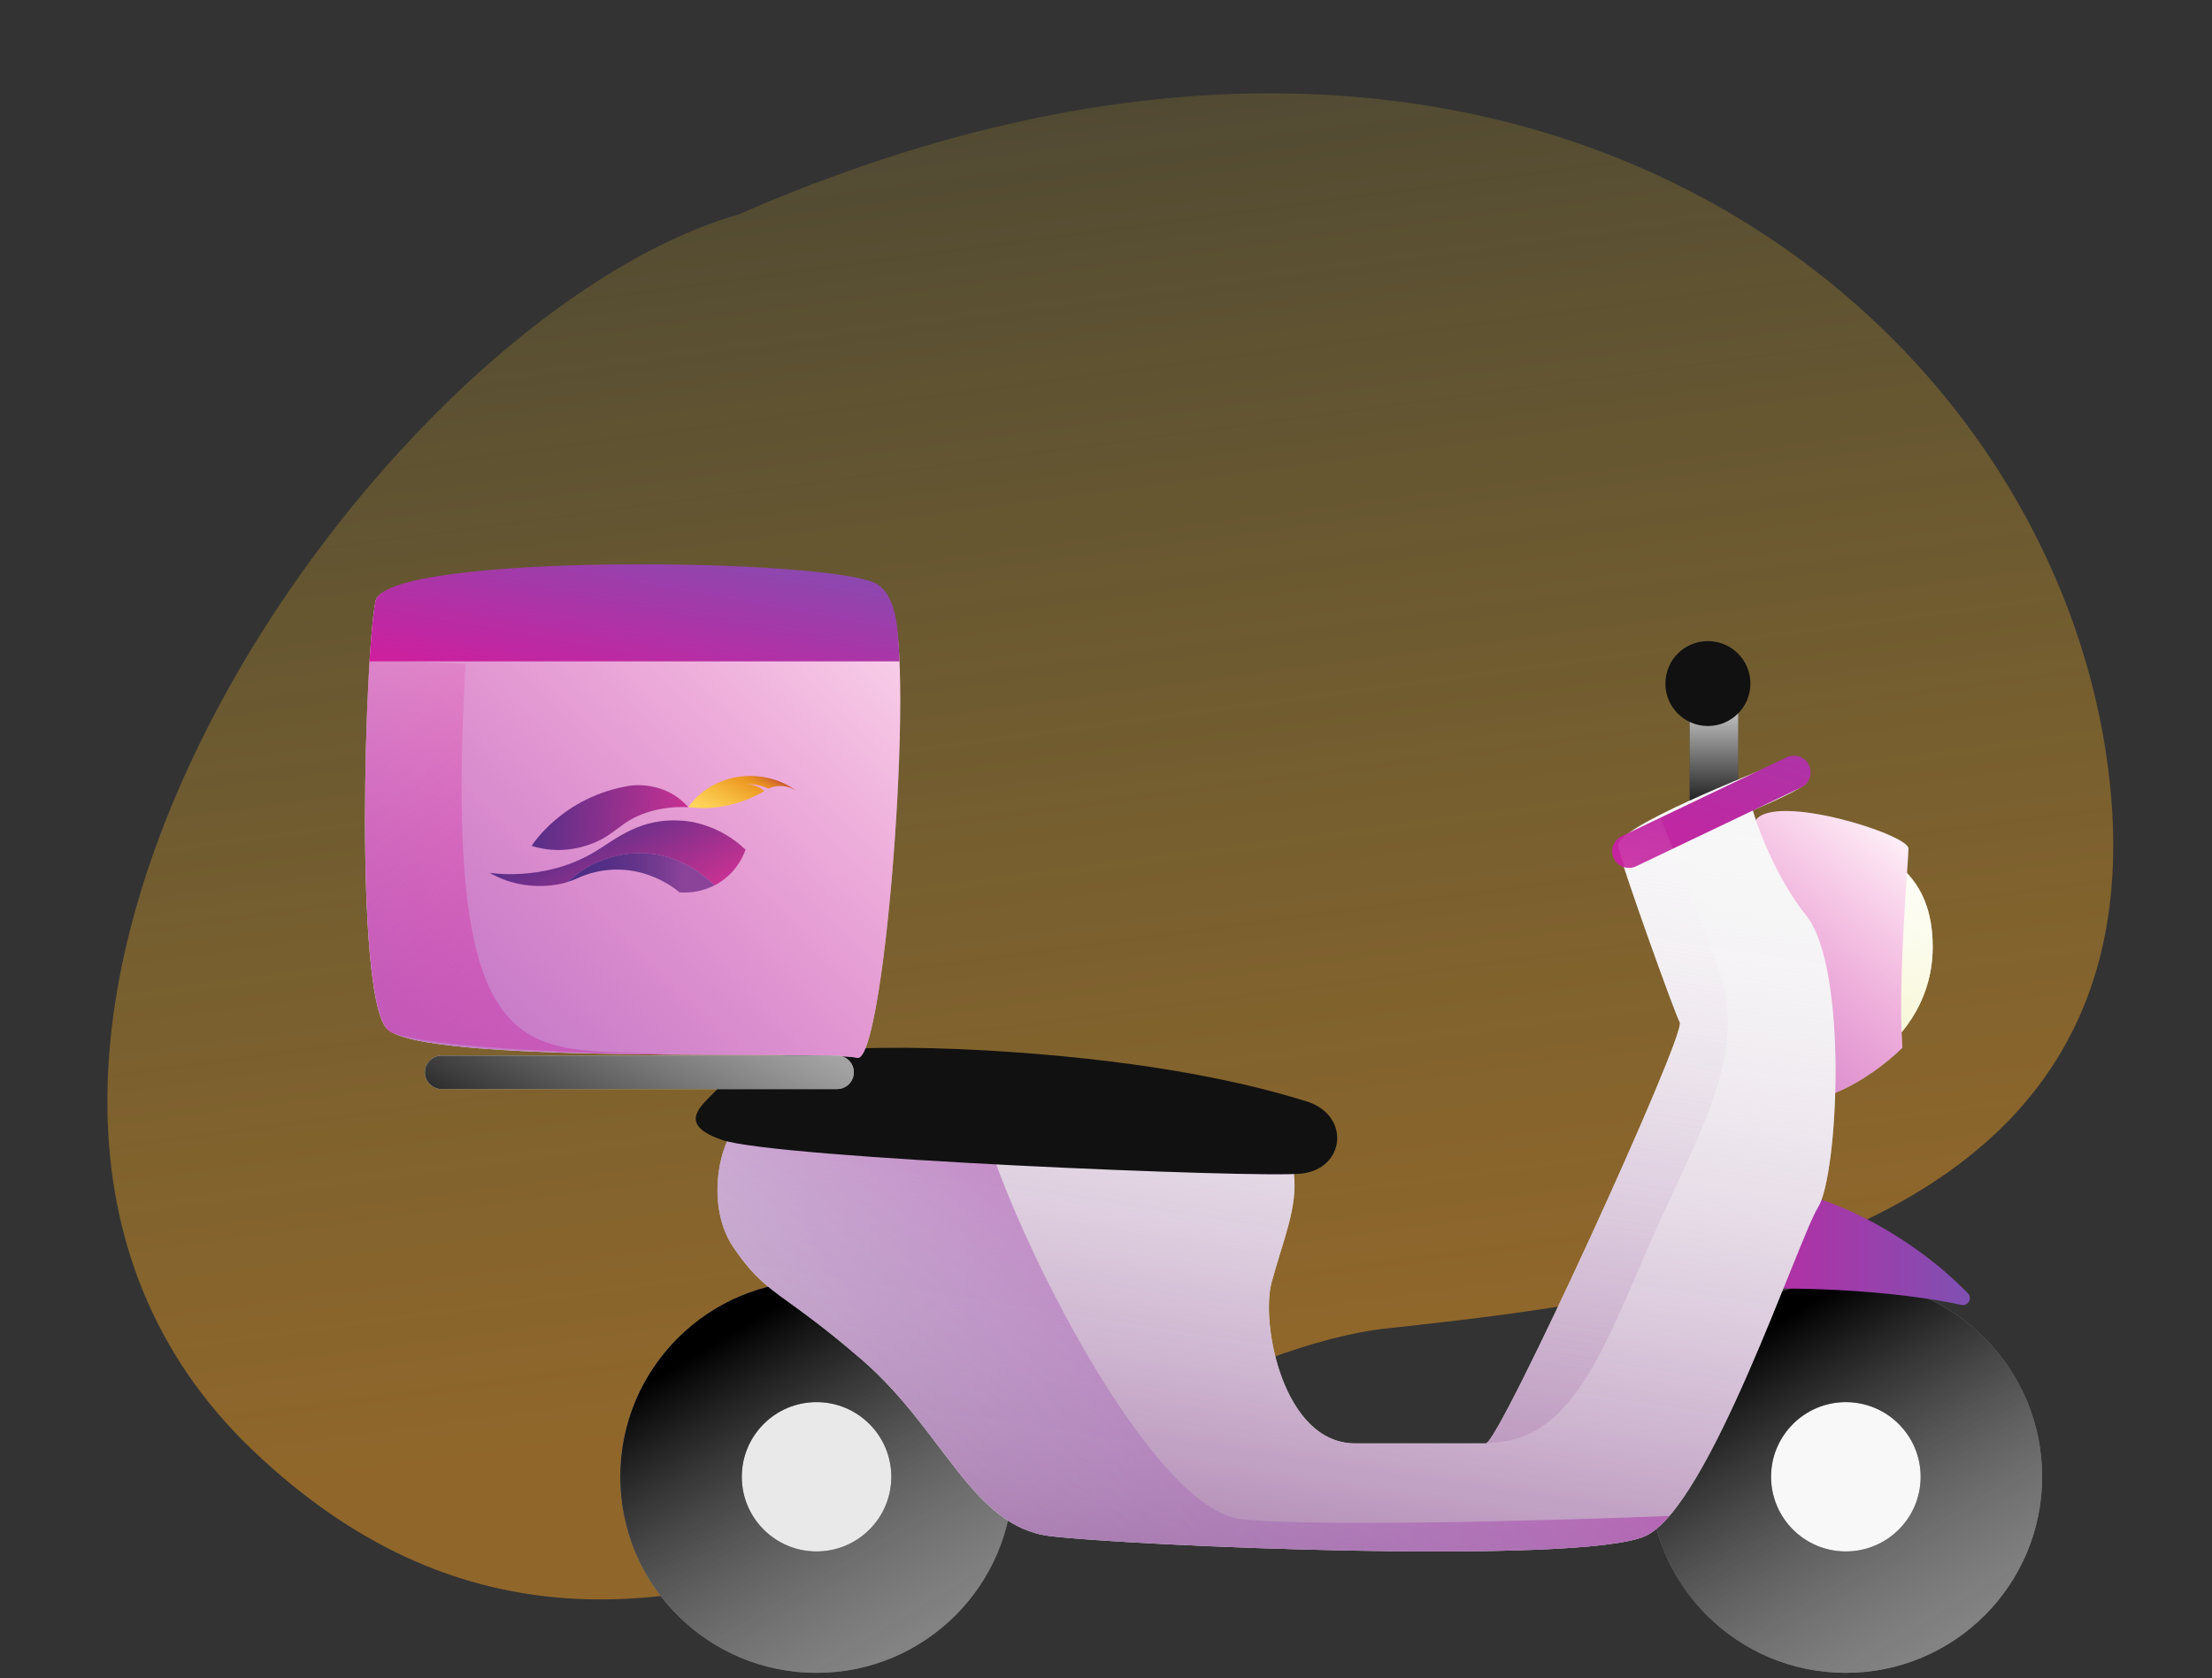 <svg width="195" height="148" viewBox="0 0 195 148" fill="none" xmlns="http://www.w3.org/2000/svg">
<rect x="0" y="0" width="195" height="148" fill="#333333" stroke="none"/>
<defs>
<linearGradient id="paint0_linear" x1="90.836" y1="124.138" x2="69.445" y2="-35.771" gradientUnits="userSpaceOnUse">
<stop offset="0.016" stop-color="#ED9A22"/>
<stop offset="1" stop-color="#FFDF36" stop-opacity="0"/>
</linearGradient>
<linearGradient id="paint1_linear" x1="155.075" y1="117.53" x2="183.592" y2="164.973" gradientUnits="userSpaceOnUse">
<stop/>
<stop offset="1" stop-color="white" stop-opacity="0"/>
</linearGradient>
<linearGradient id="paint2_linear" x1="64.338" y1="117.529" x2="92.849" y2="164.973" gradientUnits="userSpaceOnUse">
<stop/>
<stop offset="1" stop-color="white" stop-opacity="0"/>
</linearGradient>
<linearGradient id="paint3_linear" x1="162.824" y1="93.219" x2="170.224" y2="66.237" gradientUnits="userSpaceOnUse">
<stop stop-color="#F5F4CA"/>
<stop offset="1" stop-color="white" stop-opacity="0"/>
</linearGradient>
<linearGradient id="paint4_linear" x1="144.385" y1="102.721" x2="169.636" y2="72.151" gradientUnits="userSpaceOnUse">
<stop stop-color="#AD6BC5" stop-opacity="0.96"/>
<stop offset="1" stop-color="#E80088" stop-opacity="0"/>
</linearGradient>
<linearGradient id="paint5_linear" x1="147.33" y1="109.873" x2="173.655" y2="109.873" gradientUnits="userSpaceOnUse">
<stop stop-color="#CF1E9E"/>
<stop offset="1" stop-color="#7F50B2"/>
</linearGradient>
<linearGradient id="paint6_linear" x1="151.094" y1="59.742" x2="151.094" y2="71.516" gradientUnits="userSpaceOnUse">
<stop stop-color="white"/>
<stop offset="1" stop-color="white" stop-opacity="0"/>
</linearGradient>
<linearGradient id="paint7_linear" x1="106.112" y1="143.198" x2="118.428" y2="63.264" gradientUnits="userSpaceOnUse">
<stop stop-color="#A474A8"/>
<stop offset="1" stop-color="white" stop-opacity="0"/>
</linearGradient>
<linearGradient id="paint8_linear" x1="129.091" y1="82.11" x2="88.96" y2="142.011" gradientUnits="userSpaceOnUse">
<stop stop-color="#CF1E9E"/>
<stop offset="1" stop-color="#7F50B2" stop-opacity="0"/>
</linearGradient>
<linearGradient id="paint9_linear" x1="30.868" y1="97.83" x2="85.95" y2="39.794" gradientUnits="userSpaceOnUse">
<stop stop-color="#AD6BC5" stop-opacity="0.96"/>
<stop offset="1" stop-color="#E80088" stop-opacity="0"/>
</linearGradient>
<linearGradient id="paint10_linear" x1="54.989" y1="62.363" x2="58.121" y2="45.018" gradientUnits="userSpaceOnUse">
<stop stop-color="#CF1E9E"/>
<stop offset="1" stop-color="#7F50B2"/>
</linearGradient>
<linearGradient id="paint11_linear" x1="49.357" y1="108.117" x2="77.088" y2="54.321" gradientUnits="userSpaceOnUse">
<stop/>
<stop offset="1" stop-color="white" stop-opacity="0"/>
</linearGradient>
<linearGradient id="paint12_linear" x1="153.458" y1="84.939" x2="169.325" y2="41.468" gradientUnits="userSpaceOnUse">
<stop stop-color="#CF1E9E"/>
<stop offset="1" stop-color="#7F50B2"/>
</linearGradient>
<linearGradient id="paint13_linear" x1="135.741" y1="147.697" x2="148.057" y2="67.763" gradientUnits="userSpaceOnUse">
<stop stop-color="#A474A8"/>
<stop offset="1" stop-color="white" stop-opacity="0"/>
</linearGradient>
<linearGradient id="paint14_linear" x1="70.194" y1="114.067" x2="24.216" y2="58.403" gradientUnits="userSpaceOnUse">
<stop stop-color="#AD6BC5" stop-opacity="0.96"/>
<stop offset="1" stop-color="#E80088" stop-opacity="0"/>
</linearGradient>
<linearGradient id="paint15_linear" x1="60.521" y1="72.819" x2="47.149" y2="71.569" gradientUnits="userSpaceOnUse">
<stop stop-color="#C83192"/>
<stop offset="1" stop-color="#562F88"/>
</linearGradient>
<linearGradient id="paint16_linear" x1="64.184" y1="72.989" x2="66.797" y2="67.883" gradientUnits="userSpaceOnUse">
<stop stop-color="#FFD95F"/>
<stop offset="0.155" stop-color="#FDD056"/>
<stop offset="0.421" stop-color="#F6BB3F"/>
<stop offset="0.758" stop-color="#ED9A22"/>
<stop offset="0.802" stop-color="#EA9523"/>
<stop offset="0.86" stop-color="#E48926"/>
<stop offset="0.926" stop-color="#D97629"/>
<stop offset="0.997" stop-color="#CC592C"/>
<stop offset="1" stop-color="#CB582C"/>
</linearGradient>
<linearGradient id="paint17_linear" x1="65.433" y1="69.321" x2="65.519" y2="69.142" gradientUnits="userSpaceOnUse">
<stop stop-color="#FFD95F"/>
<stop offset="0.155" stop-color="#FDD056"/>
<stop offset="0.421" stop-color="#F6BB3F"/>
<stop offset="0.758" stop-color="#ED9A22"/>
<stop offset="0.802" stop-color="#E89422"/>
<stop offset="0.861" stop-color="#DD8524"/>
<stop offset="0.927" stop-color="#CE7026"/>
<stop offset="0.998" stop-color="#BB5227"/>
<stop offset="1" stop-color="#BB5127"/>
</linearGradient>
<linearGradient id="paint18_linear" x1="57.117" y1="81.103" x2="52.474" y2="72.135" gradientUnits="userSpaceOnUse">
<stop stop-color="#C83192"/>
<stop offset="1" stop-color="#562F88"/>
</linearGradient>
<linearGradient id="paint19_linear" x1="50.036" y1="76.963" x2="62.99" y2="76.963" gradientUnits="userSpaceOnUse">
<stop stop-color="#4C2E84"/>
<stop offset="0.166" stop-color="#4F2E85"/>
<stop offset="0.331" stop-color="#583087"/>
<stop offset="0.496" stop-color="#66358B"/>
<stop offset="0.661" stop-color="#7A3C92"/>
<stop offset="0.781" stop-color="#8B439A"/>
</linearGradient>
</defs>
<path d="M22.279 127.884C-13.164 94.076 32.77 28.206 65.149 18.897C134.159 -11.304 181.592 28.102 185.984 68.959C190.266 108.798 149.225 114.238 122.438 117.117C95.652 119.997 57.722 161.693 22.279 127.884Z" fill="url(#paint0_linear)" fill-opacity="0.5"/>
<path d="M162.72 147.511C172.277 147.511 180.025 139.771 180.025 130.222C180.025 120.673 172.277 112.933 162.72 112.933C153.162 112.933 145.414 120.673 145.414 130.222C145.414 139.771 153.162 147.511 162.72 147.511Z" fill="#C4C4C4" fill-opacity="0.3"/>
<circle cx="163.517" cy="129.96" r="7.867" fill="#F8F8F9"/>
<path fill-rule="evenodd" clip-rule="evenodd" d="M162.719 147.511C172.277 147.511 180.024 139.771 180.024 130.222C180.024 120.673 172.277 112.933 162.719 112.933C153.167 112.933 145.42 120.673 145.42 130.222C145.42 139.771 153.167 147.511 162.719 147.511ZM162.719 136.806C166.362 136.806 169.316 133.862 169.316 130.222C169.316 126.589 166.362 123.638 162.719 123.638C159.082 123.638 156.128 126.589 156.128 130.222C156.128 133.862 159.082 136.806 162.719 136.806Z" fill="#777777"/>
<path fill-rule="evenodd" clip-rule="evenodd" d="M162.719 147.511C172.277 147.511 180.024 139.771 180.024 130.222C180.024 120.673 172.277 112.933 162.719 112.933C153.167 112.933 145.42 120.673 145.42 130.222C145.42 139.771 153.167 147.511 162.719 147.511ZM162.719 136.806C166.362 136.806 169.316 133.862 169.316 130.222C169.316 126.589 166.362 123.638 162.719 123.638C159.082 123.638 156.128 126.589 156.128 130.222C156.128 133.862 159.082 136.806 162.719 136.806Z" fill="url(#paint1_linear)"/>
<circle cx="71.516" cy="129.96" r="7.867" fill="#F8F8F9"/>
<path d="M71.983 147.511C81.541 147.511 89.289 139.771 89.289 130.222C89.289 120.673 81.541 112.933 71.983 112.933C62.426 112.933 54.678 120.673 54.678 130.222C54.678 139.771 62.426 147.511 71.983 147.511Z" fill="#C4C4C4" fill-opacity="0.3"/>
<path fill-rule="evenodd" clip-rule="evenodd" d="M71.983 147.511C81.542 147.511 89.289 139.771 89.289 130.222C89.289 120.673 81.542 112.933 71.983 112.933C62.425 112.933 54.678 120.673 54.678 130.222C54.678 139.771 62.425 147.511 71.983 147.511ZM71.983 136.806C75.62 136.806 78.574 133.862 78.574 130.222C78.574 126.589 75.62 123.638 71.983 123.638C68.34 123.638 65.393 126.589 65.393 130.222C65.393 133.862 68.34 136.806 71.983 136.806Z" fill="#777777"/>
<path fill-rule="evenodd" clip-rule="evenodd" d="M71.983 147.511C81.542 147.511 89.289 139.771 89.289 130.222C89.289 120.673 81.542 112.933 71.983 112.933C62.425 112.933 54.678 120.673 54.678 130.222C54.678 139.771 62.425 147.511 71.983 147.511ZM71.983 136.806C75.62 136.806 78.574 133.862 78.574 130.222C78.574 126.589 75.62 123.638 71.983 123.638C68.34 123.638 65.393 126.589 65.393 130.222C65.393 133.862 68.34 136.806 71.983 136.806Z" fill="url(#paint2_linear)"/>
<path d="M170.38 83.504C170.38 77.087 166.409 75.368 162.877 73.656L165.524 92.921C167.14 91.926 170.38 88.641 170.38 83.504Z" fill="white"/>
<path d="M170.38 83.504C170.38 77.087 166.409 75.368 162.877 73.656L165.524 92.921C167.14 91.926 170.38 88.641 170.38 83.504Z" fill="url(#paint3_linear)"/>
<path d="M168.241 74.817C168.241 76.049 167.28 86.21 167.705 92.384C165.023 95.064 158.613 99.219 155.917 95.6C152.545 91.069 153.075 74.817 154.761 72.346C156.447 69.875 168.241 73.578 168.241 74.817Z" fill="white"/>
<path d="M168.241 74.817C168.241 76.049 167.28 86.21 167.705 92.384C165.023 95.064 158.613 99.219 155.917 95.6C152.545 91.069 153.075 74.817 154.761 72.346C156.447 69.875 168.241 73.578 168.241 74.817Z" fill="url(#paint4_linear)"/>
<path d="M173.48 114.041C168.304 108.716 159.895 104.213 153.493 104.7C150.427 107.484 145.042 114.291 148.393 113.985C157.498 113.157 167.147 113.825 172.916 115.064C173.508 115.189 173.898 114.479 173.48 114.041Z" fill="url(#paint5_linear)"/>
<path d="M153.237 59.739H148.952V71.516H153.237V59.739Z" fill="#111111"/>
<path d="M153.237 59.739H148.952V71.516H153.237V59.739Z" fill="url(#paint6_linear)"/>
<path d="M148.08 90.15C147.606 89.293 143.001 76.403 142.611 74.684C142.221 72.965 155.102 68.023 156.475 67.383C157.84 66.735 159.791 68.448 159.206 69.095C158.739 69.61 155.89 70.884 154.517 71.454C155.04 73.25 156.705 77.6 159.206 80.698C162.968 85.354 162.034 103.645 160.279 106.436C158.523 109.227 150.706 132.864 145.049 135.446C139.385 138.022 99.354 136.303 92.52 135.446C85.685 134.583 83.177 126.113 75.953 119.877C68.728 113.647 67.593 114.301 64.66 110C61.733 105.706 63.879 98.397 66.422 98.397C68.958 98.397 113.657 100.416 114.054 103.43C114.444 106.436 113.072 109.443 112.096 113.097C111.121 116.751 113.114 127.282 119.467 127.282H130.99C132.161 127.282 148.665 91.228 148.08 90.15Z" fill="#F7F7F7"/>
<path d="M148.08 90.15C147.606 89.293 143.001 76.403 142.611 74.684C142.221 72.965 155.102 68.023 156.475 67.383C157.84 66.735 159.791 68.448 159.206 69.095C158.739 69.61 155.89 70.884 154.517 71.454C155.04 73.25 156.705 77.6 159.206 80.698C162.968 85.354 162.034 103.645 160.279 106.436C158.523 109.227 150.706 132.864 145.049 135.446C139.385 138.022 99.354 136.303 92.52 135.446C85.685 134.583 83.177 126.113 75.953 119.877C68.728 113.647 67.593 114.301 64.66 110C61.733 105.706 63.879 98.397 66.422 98.397C68.958 98.397 113.657 100.416 114.054 103.43C114.444 106.436 113.072 109.443 112.096 113.097C111.121 116.751 113.114 127.282 119.467 127.282H130.99C132.161 127.282 148.665 91.228 148.08 90.15Z" fill="url(#paint7_linear)"/>
<path d="M65.351 76.159C65.225 76.159 65.1 76.174 64.974 76.18C65.079 76.166 65.19 76.159 65.295 76.159C65.316 76.159 65.33 76.159 65.351 76.159Z" fill="white"/>
<path d="M150.561 64.02C152.631 64.02 154.309 62.344 154.309 60.276C154.309 58.208 152.631 56.531 150.561 56.531C148.491 56.531 146.813 58.208 146.813 60.276C146.813 62.344 148.491 64.02 150.561 64.02Z" fill="#111111"/>
<path d="M109.512 133.978C101.521 133.22 89.392 108.831 86.772 99.477C76.74 98.788 67.53 98.398 66.422 98.398C63.879 98.398 61.733 105.706 64.66 110C67.593 114.302 68.728 113.648 75.953 119.877C83.177 126.113 85.685 134.584 92.52 135.447C99.354 136.303 139.385 138.022 145.049 135.447C145.725 135.141 146.436 134.521 147.16 133.679C142.931 133.846 117.746 134.765 109.512 133.978Z" fill="url(#paint8_linear)"/>
<path d="M63.657 100.52C58.898 98.898 62.793 96.928 63.657 95.509C65.823 92.056 79.172 91.931 91.503 92.947C103.841 93.963 111.296 95.905 115.19 97.123C119.085 98.341 118.604 103.081 114.709 103.492C110.822 103.889 68.415 102.149 63.657 100.52Z" fill="#111111"/>
<path d="M75.549 93.281C78.113 93.998 80.914 54.902 78.343 53.218C75.779 51.541 34.048 48.666 33.114 52.981C32.181 57.297 31.247 87.281 34.048 90.643C36.842 93.998 72.985 92.557 75.549 93.281Z" fill="white"/>
<path d="M75.549 93.281C78.113 93.998 80.914 54.902 78.343 53.218C75.779 51.541 34.048 48.666 33.114 52.981C32.181 57.297 31.247 87.281 34.048 90.643C36.842 93.998 72.985 92.557 75.549 93.281Z" fill="url(#paint9_linear)"/>
<path fill-rule="evenodd" clip-rule="evenodd" d="M79.297 58.32H32.578C32.738 55.779 32.926 53.858 33.114 52.981C34.048 48.666 74.037 49.209 77.395 51.554C79.067 52.71 79.172 55.487 79.297 58.32Z" fill="url(#paint10_linear)"/>
<path d="M38.932 96.032H73.794C74.609 96.032 75.271 95.371 75.271 94.556C75.271 93.742 74.609 93.081 73.794 93.081H38.932C38.117 93.081 37.455 93.742 37.455 94.556C37.455 95.371 38.117 96.032 38.932 96.032Z" fill="white"/>
<path d="M38.932 96.032H73.794C74.609 96.032 75.271 95.371 75.271 94.556C75.271 93.742 74.609 93.081 73.794 93.081H38.932C38.117 93.081 37.455 93.742 37.455 94.556C37.455 95.371 38.117 96.032 38.932 96.032Z" fill="url(#paint11_linear)"/>
<path d="M144.234 76.388L158.78 69.435C159.512 69.087 159.825 68.203 159.47 67.472C159.122 66.741 158.237 66.428 157.505 66.783L142.959 73.736C142.227 74.084 141.914 74.968 142.269 75.699C142.617 76.43 143.502 76.736 144.234 76.388Z" fill="url(#paint12_linear)"/>
<path d="M142.647 74.624C143.037 76.343 147.643 89.233 148.116 90.089C148.701 91.168 132.197 127.222 131.027 127.222C137.966 127.25 140.752 120.61 144.981 110.698C149.21 100.78 154.386 93.152 151.467 85.308C148.165 76.419 146.409 72.167 146.27 71.847C144.11 72.953 142.508 74.004 142.647 74.624Z" fill="url(#paint13_linear)"/>
<path d="M32.516 58.205L41.036 58.539C38.932 96.026 46.728 92.191 59.317 93.005C59.317 93.005 39.984 92.845 34.571 91.098C31.032 89.957 32.516 58.205 32.516 58.205Z" fill="url(#paint14_linear)"/>
<path d="M46.869 74.59C46.869 74.59 49.558 70.233 55.563 69.279C55.563 69.279 58.608 68.778 60.677 71.186C60.677 71.186 57.528 70.873 55.006 72.648C55.006 72.648 53.989 73.413 53.529 73.713C53.529 73.706 50.638 75.766 46.869 74.59Z" fill="url(#paint15_linear)"/>
<path d="M65.817 68.428C63.692 68.532 61.804 69.569 60.675 71.177C61.212 71.233 61.783 71.275 62.34 71.254H62.389C62.703 71.24 63.016 71.212 63.316 71.17C64.786 70.968 66.165 70.474 67.377 69.75C67.217 69.611 67.05 69.5 66.862 69.409C66.513 69.235 66.116 69.145 65.698 69.152C65.712 69.152 65.733 69.152 65.747 69.145C66.193 69.124 66.632 69.173 67.043 69.284C67.28 69.347 67.51 69.43 67.726 69.535L67.746 69.541C68.032 69.409 68.346 69.326 68.68 69.312C69.272 69.284 69.829 69.465 70.275 69.792C68.569 68.456 66.548 68.393 65.817 68.428ZM65.322 69.18C65.427 69.159 65.531 69.145 65.635 69.145C65.656 69.145 65.67 69.145 65.684 69.145C65.566 69.145 65.447 69.159 65.322 69.18Z" fill="url(#paint16_linear)"/>
<path d="M65.657 69.207C65.531 69.214 65.413 69.235 65.294 69.256C65.392 69.235 65.496 69.221 65.601 69.207C65.622 69.207 65.643 69.207 65.657 69.207Z" fill="url(#paint17_linear)"/>
<path d="M65.72 74.931C65.727 74.91 65.539 74.757 65.511 74.736C65.442 74.673 65.365 74.603 65.295 74.541C65.156 74.422 65.017 74.304 64.87 74.2C64.599 73.991 64.313 73.796 64.013 73.622C63.373 73.239 62.676 72.933 61.965 72.717C61.471 72.564 60.969 72.446 60.453 72.397C56.378 71.98 54.302 74.047 52.135 75.286C47.795 77.756 43.162 76.963 43.162 76.963C46.617 78.954 50.003 77.791 50.003 77.791C50.024 77.784 50.045 77.777 50.066 77.77C50.052 77.77 50.045 77.777 50.031 77.777C50.136 77.708 51.278 76.615 52.706 76.009C55.124 74.979 59.151 74.381 62.989 78.07C65.1 77.005 65.72 74.931 65.72 74.931Z" fill="url(#paint18_linear)"/>
<path d="M62.989 78.062C59.15 74.373 55.123 74.979 52.706 76.002C51.277 76.607 50.142 77.7 50.03 77.77C50.044 77.77 50.051 77.763 50.065 77.763C50.692 77.575 51.187 77.29 51.723 77.115C56.502 75.556 59.895 78.688 59.895 78.688C61.651 78.835 62.989 78.062 62.989 78.062Z" fill="url(#paint19_linear)"/>
</svg>
